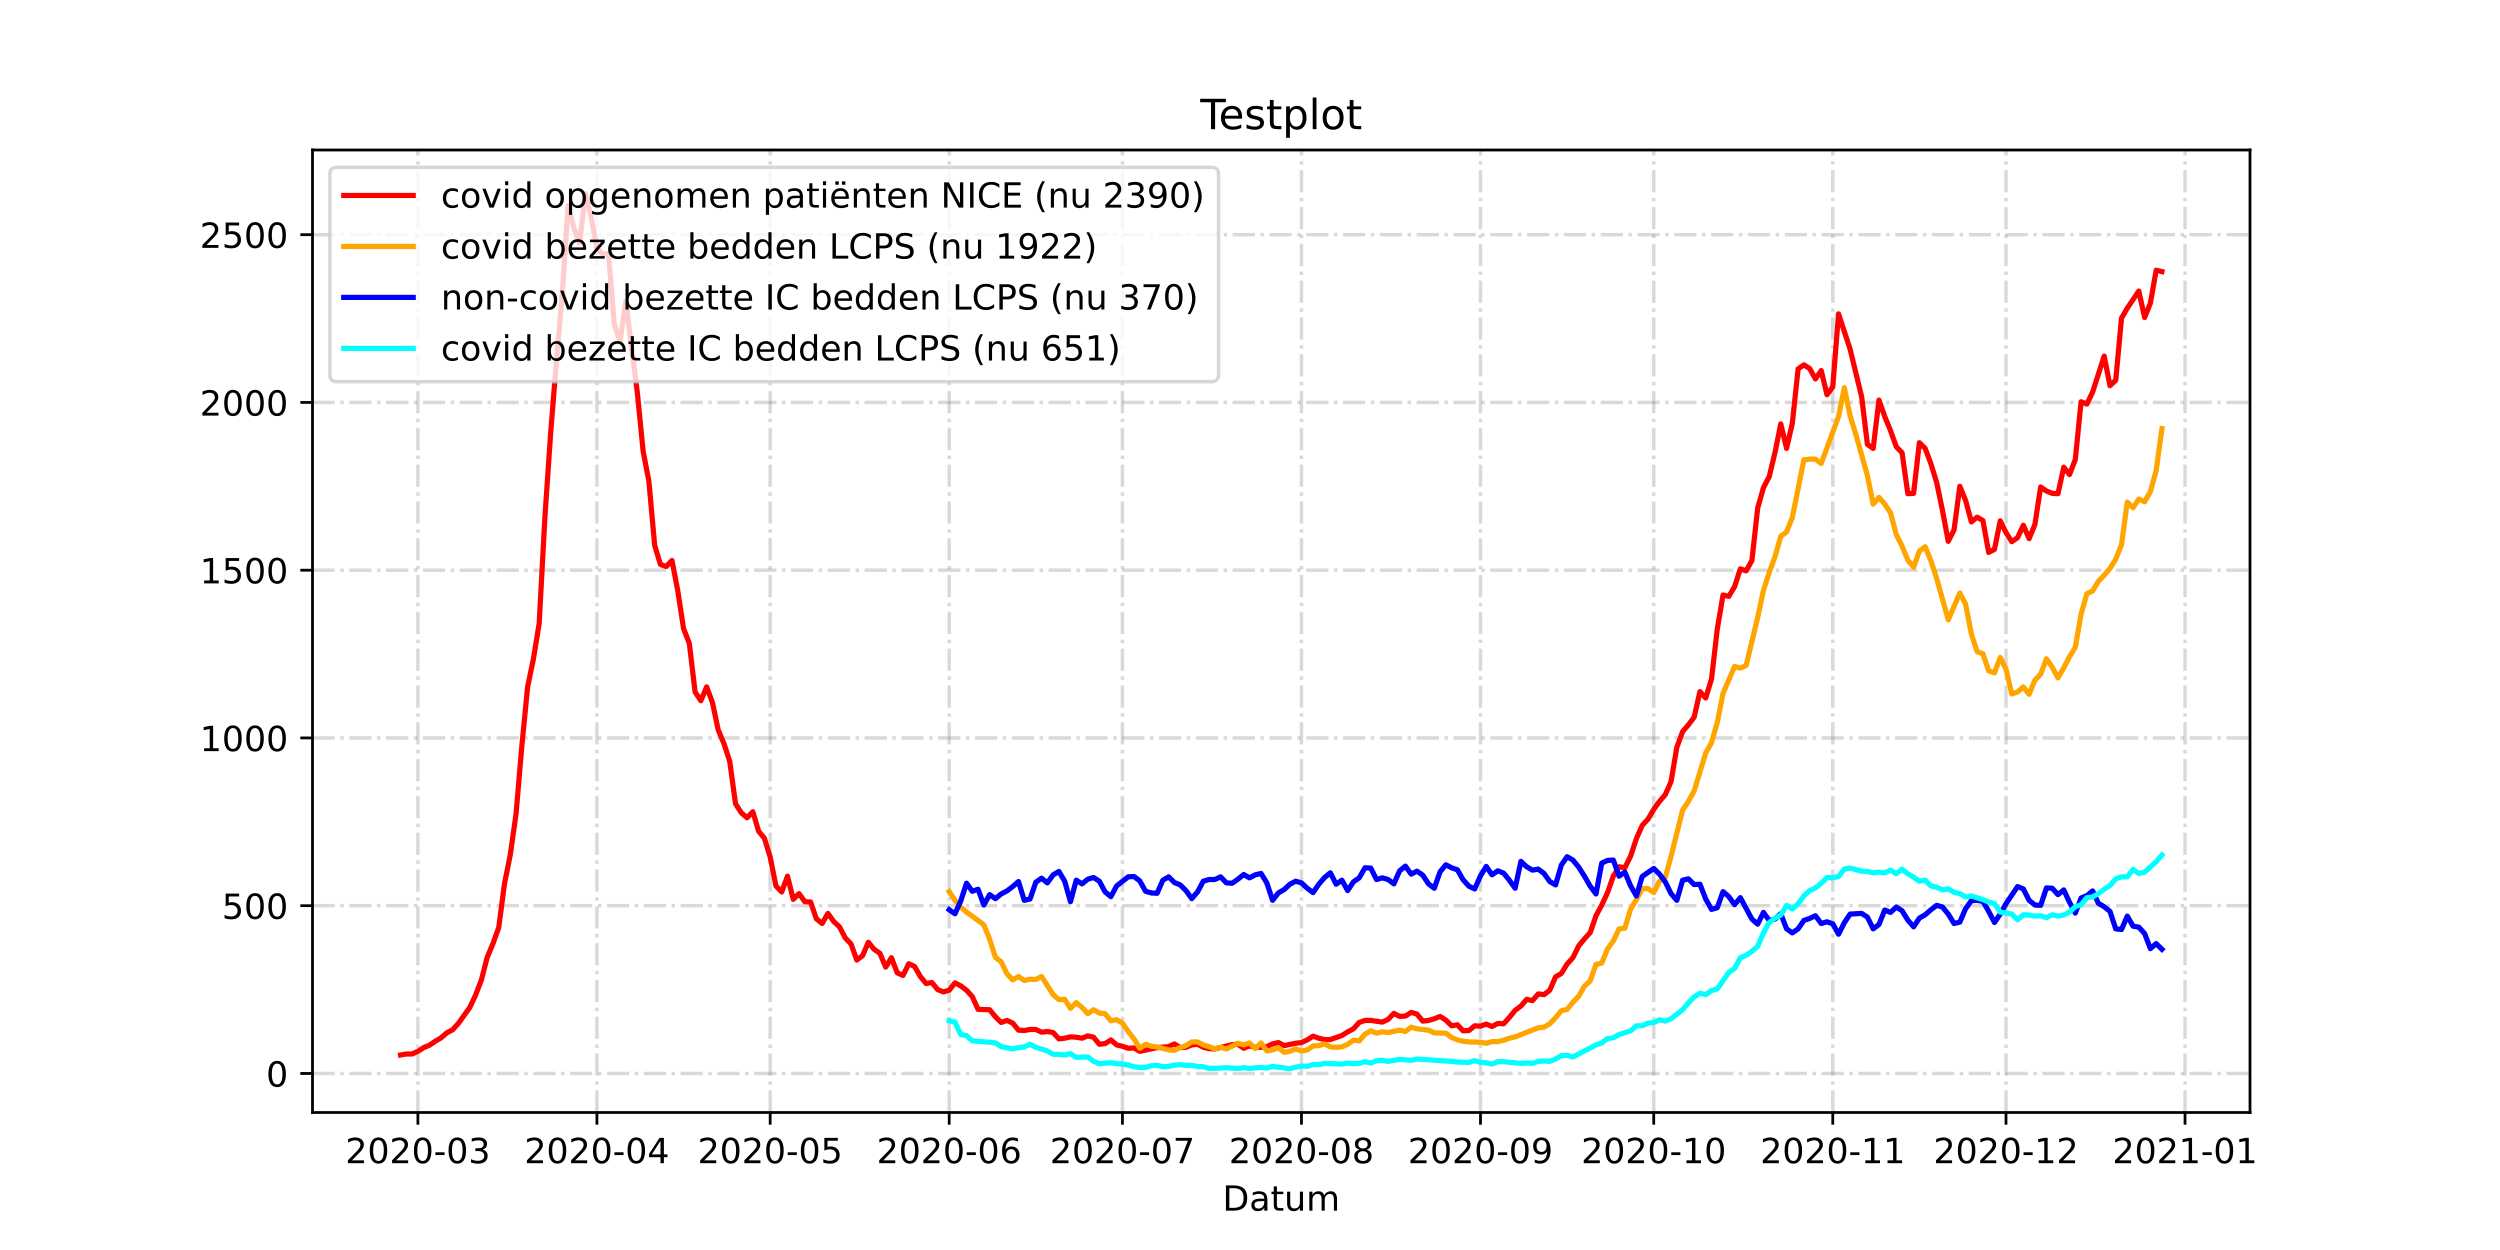 <?xml version="1.0" encoding="utf-8" standalone="no"?>
<!DOCTYPE svg PUBLIC "-//W3C//DTD SVG 1.1//EN"
  "http://www.w3.org/Graphics/SVG/1.1/DTD/svg11.dtd">
<!-- Created with matplotlib (https://matplotlib.org/) -->
<svg height="360pt" version="1.1" viewBox="0 0 720 360" width="720pt" xmlns="http://www.w3.org/2000/svg" xmlns:xlink="http://www.w3.org/1999/xlink">
 <defs>
  <style type="text/css">*{stroke-linecap:butt;stroke-linejoin:round;}</style>
 </defs>
 <g id="figure_1">
  <g id="patch_1">
   <path d="M 0 360 
L 720 360 
L 720 0 
L 0 0 
z
" style="fill:#ffffff;"/>
  </g>
  <g id="axes_1">
   <g id="patch_2">
    <path d="M 90 320.4 
L 648 320.4 
L 648 43.2 
L 90 43.2 
z
" style="fill:#ffffff;"/>
   </g>
   <g id="matplotlib.axis_1">
    <g id="xtick_1">
     <g id="line2d_1">
      <path clip-path="url(#p277411d2e7)" d="M 120.353 320.4 
L 120.353 43.2 
" style="fill:none;stroke:#808080;stroke-dasharray:6.4,1.6,1,1.6;stroke-dashoffset:0;stroke-opacity:0.3;"/>
     </g>
     <g id="line2d_2">
      <defs>
       <path d="M 0 0 
L 0 3.5 
" id="m6b766a8c0c" style="stroke:#000000;stroke-width:0.8;"/>
      </defs>
      <g>
       <use style="stroke:#000000;stroke-width:0.8;" x="120.353" xlink:href="#m6b766a8c0c" y="320.4"/>
      </g>
     </g>
     <g id="text_1">
      <!-- 2020-03 -->
      <g transform="translate(99.462 334.998)scale(0.1 -0.1)">
       <defs>
        <path d="M 19.188 8.297 
L 53.609 8.297 
L 53.609 0 
L 7.328 0 
L 7.328 8.297 
Q 12.938 14.109 22.625 23.891 
Q 32.328 33.688 34.812 36.531 
Q 39.547 41.844 41.422 45.531 
Q 43.312 49.219 43.312 52.781 
Q 43.312 58.594 39.234 62.25 
Q 35.156 65.922 28.609 65.922 
Q 23.969 65.922 18.812 64.312 
Q 13.672 62.703 7.812 59.422 
L 7.812 69.391 
Q 13.766 71.781 18.938 73 
Q 24.125 74.219 28.422 74.219 
Q 39.75 74.219 46.484 68.547 
Q 53.219 62.891 53.219 53.422 
Q 53.219 48.922 51.531 44.891 
Q 49.859 40.875 45.406 35.406 
Q 44.188 33.984 37.641 27.219 
Q 31.109 20.453 19.188 8.297 
z
" id="DejaVuSans-50"/>
        <path d="M 31.781 66.406 
Q 24.172 66.406 20.328 58.906 
Q 16.5 51.422 16.5 36.375 
Q 16.5 21.391 20.328 13.891 
Q 24.172 6.391 31.781 6.391 
Q 39.453 6.391 43.281 13.891 
Q 47.125 21.391 47.125 36.375 
Q 47.125 51.422 43.281 58.906 
Q 39.453 66.406 31.781 66.406 
z
M 31.781 74.219 
Q 44.047 74.219 50.516 64.516 
Q 56.984 54.828 56.984 36.375 
Q 56.984 17.969 50.516 8.266 
Q 44.047 -1.422 31.781 -1.422 
Q 19.531 -1.422 13.062 8.266 
Q 6.594 17.969 6.594 36.375 
Q 6.594 54.828 13.062 64.516 
Q 19.531 74.219 31.781 74.219 
z
" id="DejaVuSans-48"/>
        <path d="M 4.891 31.391 
L 31.203 31.391 
L 31.203 23.391 
L 4.891 23.391 
z
" id="DejaVuSans-45"/>
        <path d="M 40.578 39.312 
Q 47.656 37.797 51.625 33 
Q 55.609 28.219 55.609 21.188 
Q 55.609 10.406 48.188 4.484 
Q 40.766 -1.422 27.094 -1.422 
Q 22.516 -1.422 17.656 -0.516 
Q 12.797 0.391 7.625 2.203 
L 7.625 11.719 
Q 11.719 9.328 16.594 8.109 
Q 21.484 6.891 26.812 6.891 
Q 36.078 6.891 40.938 10.547 
Q 45.797 14.203 45.797 21.188 
Q 45.797 27.641 41.281 31.266 
Q 36.766 34.906 28.719 34.906 
L 20.219 34.906 
L 20.219 43.016 
L 29.109 43.016 
Q 36.375 43.016 40.234 45.922 
Q 44.094 48.828 44.094 54.297 
Q 44.094 59.906 40.109 62.906 
Q 36.141 65.922 28.719 65.922 
Q 24.656 65.922 20.016 65.031 
Q 15.375 64.156 9.812 62.312 
L 9.812 71.094 
Q 15.438 72.656 20.344 73.438 
Q 25.25 74.219 29.594 74.219 
Q 40.828 74.219 47.359 69.109 
Q 53.906 64.016 53.906 55.328 
Q 53.906 49.266 50.438 45.094 
Q 46.969 40.922 40.578 39.312 
z
" id="DejaVuSans-51"/>
       </defs>
       <use xlink:href="#DejaVuSans-50"/>
       <use x="63.623" xlink:href="#DejaVuSans-48"/>
       <use x="127.246" xlink:href="#DejaVuSans-50"/>
       <use x="190.869" xlink:href="#DejaVuSans-48"/>
       <use x="254.492" xlink:href="#DejaVuSans-45"/>
       <use x="290.576" xlink:href="#DejaVuSans-48"/>
       <use x="354.199" xlink:href="#DejaVuSans-51"/>
      </g>
     </g>
    </g>
    <g id="xtick_2">
     <g id="line2d_3">
      <path clip-path="url(#p277411d2e7)" d="M 171.912 320.4 
L 171.912 43.2 
" style="fill:none;stroke:#808080;stroke-dasharray:6.4,1.6,1,1.6;stroke-dashoffset:0;stroke-opacity:0.3;"/>
     </g>
     <g id="line2d_4">
      <g>
       <use style="stroke:#000000;stroke-width:0.8;" x="171.912" xlink:href="#m6b766a8c0c" y="320.4"/>
      </g>
     </g>
     <g id="text_2">
      <!-- 2020-04 -->
      <g transform="translate(151.021 334.998)scale(0.1 -0.1)">
       <defs>
        <path d="M 37.797 64.312 
L 12.891 25.391 
L 37.797 25.391 
z
M 35.203 72.906 
L 47.609 72.906 
L 47.609 25.391 
L 58.016 25.391 
L 58.016 17.188 
L 47.609 17.188 
L 47.609 0 
L 37.797 0 
L 37.797 17.188 
L 4.891 17.188 
L 4.891 26.703 
z
" id="DejaVuSans-52"/>
       </defs>
       <use xlink:href="#DejaVuSans-50"/>
       <use x="63.623" xlink:href="#DejaVuSans-48"/>
       <use x="127.246" xlink:href="#DejaVuSans-50"/>
       <use x="190.869" xlink:href="#DejaVuSans-48"/>
       <use x="254.492" xlink:href="#DejaVuSans-45"/>
       <use x="290.576" xlink:href="#DejaVuSans-48"/>
       <use x="354.199" xlink:href="#DejaVuSans-52"/>
      </g>
     </g>
    </g>
    <g id="xtick_3">
     <g id="line2d_5">
      <path clip-path="url(#p277411d2e7)" d="M 221.808 320.4 
L 221.808 43.2 
" style="fill:none;stroke:#808080;stroke-dasharray:6.4,1.6,1,1.6;stroke-dashoffset:0;stroke-opacity:0.3;"/>
     </g>
     <g id="line2d_6">
      <g>
       <use style="stroke:#000000;stroke-width:0.8;" x="221.808" xlink:href="#m6b766a8c0c" y="320.4"/>
      </g>
     </g>
     <g id="text_3">
      <!-- 2020-05 -->
      <g transform="translate(200.916 334.998)scale(0.1 -0.1)">
       <defs>
        <path d="M 10.797 72.906 
L 49.516 72.906 
L 49.516 64.594 
L 19.828 64.594 
L 19.828 46.734 
Q 21.969 47.469 24.109 47.828 
Q 26.266 48.188 28.422 48.188 
Q 40.625 48.188 47.75 41.5 
Q 54.891 34.812 54.891 23.391 
Q 54.891 11.625 47.562 5.094 
Q 40.234 -1.422 26.906 -1.422 
Q 22.312 -1.422 17.547 -0.641 
Q 12.797 0.141 7.719 1.703 
L 7.719 11.625 
Q 12.109 9.234 16.797 8.062 
Q 21.484 6.891 26.703 6.891 
Q 35.156 6.891 40.078 11.328 
Q 45.016 15.766 45.016 23.391 
Q 45.016 31 40.078 35.438 
Q 35.156 39.891 26.703 39.891 
Q 22.75 39.891 18.812 39.016 
Q 14.891 38.141 10.797 36.281 
z
" id="DejaVuSans-53"/>
       </defs>
       <use xlink:href="#DejaVuSans-50"/>
       <use x="63.623" xlink:href="#DejaVuSans-48"/>
       <use x="127.246" xlink:href="#DejaVuSans-50"/>
       <use x="190.869" xlink:href="#DejaVuSans-48"/>
       <use x="254.492" xlink:href="#DejaVuSans-45"/>
       <use x="290.576" xlink:href="#DejaVuSans-48"/>
       <use x="354.199" xlink:href="#DejaVuSans-53"/>
      </g>
     </g>
    </g>
    <g id="xtick_4">
     <g id="line2d_7">
      <path clip-path="url(#p277411d2e7)" d="M 273.367 320.4 
L 273.367 43.2 
" style="fill:none;stroke:#808080;stroke-dasharray:6.4,1.6,1,1.6;stroke-dashoffset:0;stroke-opacity:0.3;"/>
     </g>
     <g id="line2d_8">
      <g>
       <use style="stroke:#000000;stroke-width:0.8;" x="273.367" xlink:href="#m6b766a8c0c" y="320.4"/>
      </g>
     </g>
     <g id="text_4">
      <!-- 2020-06 -->
      <g transform="translate(252.475 334.998)scale(0.1 -0.1)">
       <defs>
        <path d="M 33.016 40.375 
Q 26.375 40.375 22.484 35.828 
Q 18.609 31.297 18.609 23.391 
Q 18.609 15.531 22.484 10.953 
Q 26.375 6.391 33.016 6.391 
Q 39.656 6.391 43.531 10.953 
Q 47.406 15.531 47.406 23.391 
Q 47.406 31.297 43.531 35.828 
Q 39.656 40.375 33.016 40.375 
z
M 52.594 71.297 
L 52.594 62.312 
Q 48.875 64.062 45.094 64.984 
Q 41.312 65.922 37.594 65.922 
Q 27.828 65.922 22.672 59.328 
Q 17.531 52.734 16.797 39.406 
Q 19.672 43.656 24.016 45.922 
Q 28.375 48.188 33.594 48.188 
Q 44.578 48.188 50.953 41.516 
Q 57.328 34.859 57.328 23.391 
Q 57.328 12.156 50.688 5.359 
Q 44.047 -1.422 33.016 -1.422 
Q 20.359 -1.422 13.672 8.266 
Q 6.984 17.969 6.984 36.375 
Q 6.984 53.656 15.188 63.938 
Q 23.391 74.219 37.203 74.219 
Q 40.922 74.219 44.703 73.484 
Q 48.484 72.75 52.594 71.297 
z
" id="DejaVuSans-54"/>
       </defs>
       <use xlink:href="#DejaVuSans-50"/>
       <use x="63.623" xlink:href="#DejaVuSans-48"/>
       <use x="127.246" xlink:href="#DejaVuSans-50"/>
       <use x="190.869" xlink:href="#DejaVuSans-48"/>
       <use x="254.492" xlink:href="#DejaVuSans-45"/>
       <use x="290.576" xlink:href="#DejaVuSans-48"/>
       <use x="354.199" xlink:href="#DejaVuSans-54"/>
      </g>
     </g>
    </g>
    <g id="xtick_5">
     <g id="line2d_9">
      <path clip-path="url(#p277411d2e7)" d="M 323.262 320.4 
L 323.262 43.2 
" style="fill:none;stroke:#808080;stroke-dasharray:6.4,1.6,1,1.6;stroke-dashoffset:0;stroke-opacity:0.3;"/>
     </g>
     <g id="line2d_10">
      <g>
       <use style="stroke:#000000;stroke-width:0.8;" x="323.262" xlink:href="#m6b766a8c0c" y="320.4"/>
      </g>
     </g>
     <g id="text_5">
      <!-- 2020-07 -->
      <g transform="translate(302.371 334.998)scale(0.1 -0.1)">
       <defs>
        <path d="M 8.203 72.906 
L 55.078 72.906 
L 55.078 68.703 
L 28.609 0 
L 18.312 0 
L 43.219 64.594 
L 8.203 64.594 
z
" id="DejaVuSans-55"/>
       </defs>
       <use xlink:href="#DejaVuSans-50"/>
       <use x="63.623" xlink:href="#DejaVuSans-48"/>
       <use x="127.246" xlink:href="#DejaVuSans-50"/>
       <use x="190.869" xlink:href="#DejaVuSans-48"/>
       <use x="254.492" xlink:href="#DejaVuSans-45"/>
       <use x="290.576" xlink:href="#DejaVuSans-48"/>
       <use x="354.199" xlink:href="#DejaVuSans-55"/>
      </g>
     </g>
    </g>
    <g id="xtick_6">
     <g id="line2d_11">
      <path clip-path="url(#p277411d2e7)" d="M 374.821 320.4 
L 374.821 43.2 
" style="fill:none;stroke:#808080;stroke-dasharray:6.4,1.6,1,1.6;stroke-dashoffset:0;stroke-opacity:0.3;"/>
     </g>
     <g id="line2d_12">
      <g>
       <use style="stroke:#000000;stroke-width:0.8;" x="374.821" xlink:href="#m6b766a8c0c" y="320.4"/>
      </g>
     </g>
     <g id="text_6">
      <!-- 2020-08 -->
      <g transform="translate(353.93 334.998)scale(0.1 -0.1)">
       <defs>
        <path d="M 31.781 34.625 
Q 24.75 34.625 20.719 30.859 
Q 16.703 27.094 16.703 20.516 
Q 16.703 13.922 20.719 10.156 
Q 24.75 6.391 31.781 6.391 
Q 38.812 6.391 42.859 10.172 
Q 46.922 13.969 46.922 20.516 
Q 46.922 27.094 42.891 30.859 
Q 38.875 34.625 31.781 34.625 
z
M 21.922 38.812 
Q 15.578 40.375 12.031 44.719 
Q 8.5 49.078 8.5 55.328 
Q 8.5 64.062 14.719 69.141 
Q 20.953 74.219 31.781 74.219 
Q 42.672 74.219 48.875 69.141 
Q 55.078 64.062 55.078 55.328 
Q 55.078 49.078 51.531 44.719 
Q 48 40.375 41.703 38.812 
Q 48.828 37.156 52.797 32.312 
Q 56.781 27.484 56.781 20.516 
Q 56.781 9.906 50.312 4.234 
Q 43.844 -1.422 31.781 -1.422 
Q 19.734 -1.422 13.25 4.234 
Q 6.781 9.906 6.781 20.516 
Q 6.781 27.484 10.781 32.312 
Q 14.797 37.156 21.922 38.812 
z
M 18.312 54.391 
Q 18.312 48.734 21.844 45.562 
Q 25.391 42.391 31.781 42.391 
Q 38.141 42.391 41.719 45.562 
Q 45.312 48.734 45.312 54.391 
Q 45.312 60.062 41.719 63.234 
Q 38.141 66.406 31.781 66.406 
Q 25.391 66.406 21.844 63.234 
Q 18.312 60.062 18.312 54.391 
z
" id="DejaVuSans-56"/>
       </defs>
       <use xlink:href="#DejaVuSans-50"/>
       <use x="63.623" xlink:href="#DejaVuSans-48"/>
       <use x="127.246" xlink:href="#DejaVuSans-50"/>
       <use x="190.869" xlink:href="#DejaVuSans-48"/>
       <use x="254.492" xlink:href="#DejaVuSans-45"/>
       <use x="290.576" xlink:href="#DejaVuSans-48"/>
       <use x="354.199" xlink:href="#DejaVuSans-56"/>
      </g>
     </g>
    </g>
    <g id="xtick_7">
     <g id="line2d_13">
      <path clip-path="url(#p277411d2e7)" d="M 426.38 320.4 
L 426.38 43.2 
" style="fill:none;stroke:#808080;stroke-dasharray:6.4,1.6,1,1.6;stroke-dashoffset:0;stroke-opacity:0.3;"/>
     </g>
     <g id="line2d_14">
      <g>
       <use style="stroke:#000000;stroke-width:0.8;" x="426.38" xlink:href="#m6b766a8c0c" y="320.4"/>
      </g>
     </g>
     <g id="text_7">
      <!-- 2020-09 -->
      <g transform="translate(405.489 334.998)scale(0.1 -0.1)">
       <defs>
        <path d="M 10.984 1.516 
L 10.984 10.5 
Q 14.703 8.734 18.5 7.812 
Q 22.312 6.891 25.984 6.891 
Q 35.75 6.891 40.891 13.453 
Q 46.047 20.016 46.781 33.406 
Q 43.953 29.203 39.594 26.953 
Q 35.25 24.703 29.984 24.703 
Q 19.047 24.703 12.672 31.312 
Q 6.297 37.938 6.297 49.422 
Q 6.297 60.641 12.938 67.422 
Q 19.578 74.219 30.609 74.219 
Q 43.266 74.219 49.922 64.516 
Q 56.594 54.828 56.594 36.375 
Q 56.594 19.141 48.406 8.859 
Q 40.234 -1.422 26.422 -1.422 
Q 22.703 -1.422 18.891 -0.688 
Q 15.094 0.047 10.984 1.516 
z
M 30.609 32.422 
Q 37.25 32.422 41.125 36.953 
Q 45.016 41.5 45.016 49.422 
Q 45.016 57.281 41.125 61.844 
Q 37.25 66.406 30.609 66.406 
Q 23.969 66.406 20.094 61.844 
Q 16.219 57.281 16.219 49.422 
Q 16.219 41.5 20.094 36.953 
Q 23.969 32.422 30.609 32.422 
z
" id="DejaVuSans-57"/>
       </defs>
       <use xlink:href="#DejaVuSans-50"/>
       <use x="63.623" xlink:href="#DejaVuSans-48"/>
       <use x="127.246" xlink:href="#DejaVuSans-50"/>
       <use x="190.869" xlink:href="#DejaVuSans-48"/>
       <use x="254.492" xlink:href="#DejaVuSans-45"/>
       <use x="290.576" xlink:href="#DejaVuSans-48"/>
       <use x="354.199" xlink:href="#DejaVuSans-57"/>
      </g>
     </g>
    </g>
    <g id="xtick_8">
     <g id="line2d_15">
      <path clip-path="url(#p277411d2e7)" d="M 476.276 320.4 
L 476.276 43.2 
" style="fill:none;stroke:#808080;stroke-dasharray:6.4,1.6,1,1.6;stroke-dashoffset:0;stroke-opacity:0.3;"/>
     </g>
     <g id="line2d_16">
      <g>
       <use style="stroke:#000000;stroke-width:0.8;" x="476.276" xlink:href="#m6b766a8c0c" y="320.4"/>
      </g>
     </g>
     <g id="text_8">
      <!-- 2020-10 -->
      <g transform="translate(455.384 334.998)scale(0.1 -0.1)">
       <defs>
        <path d="M 12.406 8.297 
L 28.516 8.297 
L 28.516 63.922 
L 10.984 60.406 
L 10.984 69.391 
L 28.422 72.906 
L 38.281 72.906 
L 38.281 8.297 
L 54.391 8.297 
L 54.391 0 
L 12.406 0 
z
" id="DejaVuSans-49"/>
       </defs>
       <use xlink:href="#DejaVuSans-50"/>
       <use x="63.623" xlink:href="#DejaVuSans-48"/>
       <use x="127.246" xlink:href="#DejaVuSans-50"/>
       <use x="190.869" xlink:href="#DejaVuSans-48"/>
       <use x="254.492" xlink:href="#DejaVuSans-45"/>
       <use x="290.576" xlink:href="#DejaVuSans-49"/>
       <use x="354.199" xlink:href="#DejaVuSans-48"/>
      </g>
     </g>
    </g>
    <g id="xtick_9">
     <g id="line2d_17">
      <path clip-path="url(#p277411d2e7)" d="M 527.835 320.4 
L 527.835 43.2 
" style="fill:none;stroke:#808080;stroke-dasharray:6.4,1.6,1,1.6;stroke-dashoffset:0;stroke-opacity:0.3;"/>
     </g>
     <g id="line2d_18">
      <g>
       <use style="stroke:#000000;stroke-width:0.8;" x="527.835" xlink:href="#m6b766a8c0c" y="320.4"/>
      </g>
     </g>
     <g id="text_9">
      <!-- 2020-11 -->
      <g transform="translate(506.943 334.998)scale(0.1 -0.1)">
       <use xlink:href="#DejaVuSans-50"/>
       <use x="63.623" xlink:href="#DejaVuSans-48"/>
       <use x="127.246" xlink:href="#DejaVuSans-50"/>
       <use x="190.869" xlink:href="#DejaVuSans-48"/>
       <use x="254.492" xlink:href="#DejaVuSans-45"/>
       <use x="290.576" xlink:href="#DejaVuSans-49"/>
       <use x="354.199" xlink:href="#DejaVuSans-49"/>
      </g>
     </g>
    </g>
    <g id="xtick_10">
     <g id="line2d_19">
      <path clip-path="url(#p277411d2e7)" d="M 577.73 320.4 
L 577.73 43.2 
" style="fill:none;stroke:#808080;stroke-dasharray:6.4,1.6,1,1.6;stroke-dashoffset:0;stroke-opacity:0.3;"/>
     </g>
     <g id="line2d_20">
      <g>
       <use style="stroke:#000000;stroke-width:0.8;" x="577.73" xlink:href="#m6b766a8c0c" y="320.4"/>
      </g>
     </g>
     <g id="text_10">
      <!-- 2020-12 -->
      <g transform="translate(556.839 334.998)scale(0.1 -0.1)">
       <use xlink:href="#DejaVuSans-50"/>
       <use x="63.623" xlink:href="#DejaVuSans-48"/>
       <use x="127.246" xlink:href="#DejaVuSans-50"/>
       <use x="190.869" xlink:href="#DejaVuSans-48"/>
       <use x="254.492" xlink:href="#DejaVuSans-45"/>
       <use x="290.576" xlink:href="#DejaVuSans-49"/>
       <use x="354.199" xlink:href="#DejaVuSans-50"/>
      </g>
     </g>
    </g>
    <g id="xtick_11">
     <g id="line2d_21">
      <path clip-path="url(#p277411d2e7)" d="M 629.289 320.4 
L 629.289 43.2 
" style="fill:none;stroke:#808080;stroke-dasharray:6.4,1.6,1,1.6;stroke-dashoffset:0;stroke-opacity:0.3;"/>
     </g>
     <g id="line2d_22">
      <g>
       <use style="stroke:#000000;stroke-width:0.8;" x="629.289" xlink:href="#m6b766a8c0c" y="320.4"/>
      </g>
     </g>
     <g id="text_11">
      <!-- 2021-01 -->
      <g transform="translate(608.398 334.998)scale(0.1 -0.1)">
       <use xlink:href="#DejaVuSans-50"/>
       <use x="63.623" xlink:href="#DejaVuSans-48"/>
       <use x="127.246" xlink:href="#DejaVuSans-50"/>
       <use x="190.869" xlink:href="#DejaVuSans-49"/>
       <use x="254.492" xlink:href="#DejaVuSans-45"/>
       <use x="290.576" xlink:href="#DejaVuSans-48"/>
       <use x="354.199" xlink:href="#DejaVuSans-49"/>
      </g>
     </g>
    </g>
    <g id="text_12">
     <!-- Datum -->
     <g transform="translate(352.087 348.677)scale(0.1 -0.1)">
      <defs>
       <path d="M 19.672 64.797 
L 19.672 8.109 
L 31.594 8.109 
Q 46.688 8.109 53.688 14.938 
Q 60.688 21.781 60.688 36.531 
Q 60.688 51.172 53.688 57.984 
Q 46.688 64.797 31.594 64.797 
z
M 9.812 72.906 
L 30.078 72.906 
Q 51.266 72.906 61.172 64.094 
Q 71.094 55.281 71.094 36.531 
Q 71.094 17.672 61.125 8.828 
Q 51.172 0 30.078 0 
L 9.812 0 
z
" id="DejaVuSans-68"/>
       <path d="M 34.281 27.484 
Q 23.391 27.484 19.188 25 
Q 14.984 22.516 14.984 16.5 
Q 14.984 11.719 18.141 8.906 
Q 21.297 6.109 26.703 6.109 
Q 34.188 6.109 38.703 11.406 
Q 43.219 16.703 43.219 25.484 
L 43.219 27.484 
z
M 52.203 31.203 
L 52.203 0 
L 43.219 0 
L 43.219 8.297 
Q 40.141 3.328 35.547 0.953 
Q 30.953 -1.422 24.312 -1.422 
Q 15.922 -1.422 10.953 3.297 
Q 6 8.016 6 15.922 
Q 6 25.141 12.172 29.828 
Q 18.359 34.516 30.609 34.516 
L 43.219 34.516 
L 43.219 35.406 
Q 43.219 41.609 39.141 45 
Q 35.062 48.391 27.688 48.391 
Q 23 48.391 18.547 47.266 
Q 14.109 46.141 10.016 43.891 
L 10.016 52.203 
Q 14.938 54.109 19.578 55.047 
Q 24.219 56 28.609 56 
Q 40.484 56 46.344 49.844 
Q 52.203 43.703 52.203 31.203 
z
" id="DejaVuSans-97"/>
       <path d="M 18.312 70.219 
L 18.312 54.688 
L 36.812 54.688 
L 36.812 47.703 
L 18.312 47.703 
L 18.312 18.016 
Q 18.312 11.328 20.141 9.422 
Q 21.969 7.516 27.594 7.516 
L 36.812 7.516 
L 36.812 0 
L 27.594 0 
Q 17.188 0 13.234 3.875 
Q 9.281 7.766 9.281 18.016 
L 9.281 47.703 
L 2.688 47.703 
L 2.688 54.688 
L 9.281 54.688 
L 9.281 70.219 
z
" id="DejaVuSans-116"/>
       <path d="M 8.5 21.578 
L 8.5 54.688 
L 17.484 54.688 
L 17.484 21.922 
Q 17.484 14.156 20.5 10.266 
Q 23.531 6.391 29.594 6.391 
Q 36.859 6.391 41.078 11.031 
Q 45.312 15.672 45.312 23.688 
L 45.312 54.688 
L 54.297 54.688 
L 54.297 0 
L 45.312 0 
L 45.312 8.406 
Q 42.047 3.422 37.719 1 
Q 33.406 -1.422 27.688 -1.422 
Q 18.266 -1.422 13.375 4.438 
Q 8.5 10.297 8.5 21.578 
z
M 31.109 56 
z
" id="DejaVuSans-117"/>
       <path d="M 52 44.188 
Q 55.375 50.25 60.062 53.125 
Q 64.75 56 71.094 56 
Q 79.641 56 84.281 50.016 
Q 88.922 44.047 88.922 33.016 
L 88.922 0 
L 79.891 0 
L 79.891 32.719 
Q 79.891 40.578 77.094 44.375 
Q 74.312 48.188 68.609 48.188 
Q 61.625 48.188 57.562 43.547 
Q 53.516 38.922 53.516 30.906 
L 53.516 0 
L 44.484 0 
L 44.484 32.719 
Q 44.484 40.625 41.703 44.406 
Q 38.922 48.188 33.109 48.188 
Q 26.219 48.188 22.156 43.531 
Q 18.109 38.875 18.109 30.906 
L 18.109 0 
L 9.078 0 
L 9.078 54.688 
L 18.109 54.688 
L 18.109 46.188 
Q 21.188 51.219 25.484 53.609 
Q 29.781 56 35.688 56 
Q 41.656 56 45.828 52.969 
Q 50 49.953 52 44.188 
z
" id="DejaVuSans-109"/>
      </defs>
      <use xlink:href="#DejaVuSans-68"/>
      <use x="77.002" xlink:href="#DejaVuSans-97"/>
      <use x="138.281" xlink:href="#DejaVuSans-116"/>
      <use x="177.49" xlink:href="#DejaVuSans-117"/>
      <use x="240.869" xlink:href="#DejaVuSans-109"/>
     </g>
    </g>
   </g>
   <g id="matplotlib.axis_2">
    <g id="ytick_1">
     <g id="line2d_23">
      <path clip-path="url(#p277411d2e7)" d="M 90 309.153 
L 648 309.153 
" style="fill:none;stroke:#808080;stroke-dasharray:6.4,1.6,1,1.6;stroke-dashoffset:0;stroke-opacity:0.3;"/>
     </g>
     <g id="line2d_24">
      <defs>
       <path d="M 0 0 
L -3.5 0 
" id="m574fbfe5fb" style="stroke:#000000;stroke-width:0.8;"/>
      </defs>
      <g>
       <use style="stroke:#000000;stroke-width:0.8;" x="90" xlink:href="#m574fbfe5fb" y="309.153"/>
      </g>
     </g>
     <g id="text_13">
      <!-- 0 -->
      <g transform="translate(76.638 312.952)scale(0.1 -0.1)">
       <use xlink:href="#DejaVuSans-48"/>
      </g>
     </g>
    </g>
    <g id="ytick_2">
     <g id="line2d_25">
      <path clip-path="url(#p277411d2e7)" d="M 90 260.84 
L 648 260.84 
" style="fill:none;stroke:#808080;stroke-dasharray:6.4,1.6,1,1.6;stroke-dashoffset:0;stroke-opacity:0.3;"/>
     </g>
     <g id="line2d_26">
      <g>
       <use style="stroke:#000000;stroke-width:0.8;" x="90" xlink:href="#m574fbfe5fb" y="260.84"/>
      </g>
     </g>
     <g id="text_14">
      <!-- 500 -->
      <g transform="translate(63.913 264.639)scale(0.1 -0.1)">
       <use xlink:href="#DejaVuSans-53"/>
       <use x="63.623" xlink:href="#DejaVuSans-48"/>
       <use x="127.246" xlink:href="#DejaVuSans-48"/>
      </g>
     </g>
    </g>
    <g id="ytick_3">
     <g id="line2d_27">
      <path clip-path="url(#p277411d2e7)" d="M 90 212.527 
L 648 212.527 
" style="fill:none;stroke:#808080;stroke-dasharray:6.4,1.6,1,1.6;stroke-dashoffset:0;stroke-opacity:0.3;"/>
     </g>
     <g id="line2d_28">
      <g>
       <use style="stroke:#000000;stroke-width:0.8;" x="90" xlink:href="#m574fbfe5fb" y="212.527"/>
      </g>
     </g>
     <g id="text_15">
      <!-- 1000 -->
      <g transform="translate(57.55 216.326)scale(0.1 -0.1)">
       <use xlink:href="#DejaVuSans-49"/>
       <use x="63.623" xlink:href="#DejaVuSans-48"/>
       <use x="127.246" xlink:href="#DejaVuSans-48"/>
       <use x="190.869" xlink:href="#DejaVuSans-48"/>
      </g>
     </g>
    </g>
    <g id="ytick_4">
     <g id="line2d_29">
      <path clip-path="url(#p277411d2e7)" d="M 90 164.214 
L 648 164.214 
" style="fill:none;stroke:#808080;stroke-dasharray:6.4,1.6,1,1.6;stroke-dashoffset:0;stroke-opacity:0.3;"/>
     </g>
     <g id="line2d_30">
      <g>
       <use style="stroke:#000000;stroke-width:0.8;" x="90" xlink:href="#m574fbfe5fb" y="164.214"/>
      </g>
     </g>
     <g id="text_16">
      <!-- 1500 -->
      <g transform="translate(57.55 168.013)scale(0.1 -0.1)">
       <use xlink:href="#DejaVuSans-49"/>
       <use x="63.623" xlink:href="#DejaVuSans-53"/>
       <use x="127.246" xlink:href="#DejaVuSans-48"/>
       <use x="190.869" xlink:href="#DejaVuSans-48"/>
      </g>
     </g>
    </g>
    <g id="ytick_5">
     <g id="line2d_31">
      <path clip-path="url(#p277411d2e7)" d="M 90 115.901 
L 648 115.901 
" style="fill:none;stroke:#808080;stroke-dasharray:6.4,1.6,1,1.6;stroke-dashoffset:0;stroke-opacity:0.3;"/>
     </g>
     <g id="line2d_32">
      <g>
       <use style="stroke:#000000;stroke-width:0.8;" x="90" xlink:href="#m574fbfe5fb" y="115.901"/>
      </g>
     </g>
     <g id="text_17">
      <!-- 2000 -->
      <g transform="translate(57.55 119.7)scale(0.1 -0.1)">
       <use xlink:href="#DejaVuSans-50"/>
       <use x="63.623" xlink:href="#DejaVuSans-48"/>
       <use x="127.246" xlink:href="#DejaVuSans-48"/>
       <use x="190.869" xlink:href="#DejaVuSans-48"/>
      </g>
     </g>
    </g>
    <g id="ytick_6">
     <g id="line2d_33">
      <path clip-path="url(#p277411d2e7)" d="M 90 67.588 
L 648 67.588 
" style="fill:none;stroke:#808080;stroke-dasharray:6.4,1.6,1,1.6;stroke-dashoffset:0;stroke-opacity:0.3;"/>
     </g>
     <g id="line2d_34">
      <g>
       <use style="stroke:#000000;stroke-width:0.8;" x="90" xlink:href="#m574fbfe5fb" y="67.588"/>
      </g>
     </g>
     <g id="text_18">
      <!-- 2500 -->
      <g transform="translate(57.55 71.388)scale(0.1 -0.1)">
       <use xlink:href="#DejaVuSans-50"/>
       <use x="63.623" xlink:href="#DejaVuSans-53"/>
       <use x="127.246" xlink:href="#DejaVuSans-48"/>
       <use x="190.869" xlink:href="#DejaVuSans-48"/>
      </g>
     </g>
    </g>
   </g>
   <g id="line2d_35">
    <path clip-path="url(#p277411d2e7)" d="M 115.364 303.838 
L 117.027 303.548 
L 118.69 303.548 
L 120.353 302.775 
L 122.016 301.713 
L 123.68 301.036 
L 125.343 299.877 
L 127.006 298.91 
L 128.669 297.461 
L 130.332 296.591 
L 131.996 294.756 
L 135.322 290.117 
L 136.985 286.542 
L 138.648 282.194 
L 140.311 275.72 
L 141.975 271.759 
L 143.638 267.121 
L 145.301 254.463 
L 146.964 246.153 
L 148.627 234.364 
L 150.291 214.846 
L 151.954 197.84 
L 153.617 189.82 
L 155.28 179.578 
L 156.943 148.754 
L 158.607 124.501 
L 160.27 103.726 
L 161.933 84.788 
L 163.596 59.279 
L 165.259 65.559 
L 166.923 70.004 
L 168.586 55.8 
L 170.249 62.467 
L 171.912 71.453 
L 173.575 73.289 
L 175.238 72.999 
L 176.902 93.291 
L 178.565 98.315 
L 180.228 86.817 
L 183.554 113.099 
L 185.218 129.912 
L 186.881 138.608 
L 188.544 157.064 
L 190.207 162.571 
L 191.87 163.151 
L 193.534 161.412 
L 195.197 170.108 
L 196.86 181.027 
L 198.523 185.279 
L 200.186 199.289 
L 201.849 201.802 
L 203.513 197.84 
L 205.176 202.285 
L 206.839 210.208 
L 208.502 214.17 
L 210.165 219.291 
L 211.829 231.466 
L 213.492 234.075 
L 215.155 235.524 
L 216.818 233.785 
L 218.481 239.389 
L 220.145 241.418 
L 221.808 246.829 
L 223.471 255.139 
L 225.134 256.878 
L 226.797 252.337 
L 228.461 259.004 
L 230.124 257.361 
L 231.787 259.68 
L 233.45 259.777 
L 235.113 264.608 
L 236.776 265.961 
L 238.44 263.062 
L 240.103 265.381 
L 241.766 266.927 
L 243.429 270.116 
L 245.092 271.855 
L 246.756 276.493 
L 248.419 275.237 
L 250.082 271.372 
L 251.745 273.401 
L 253.408 274.561 
L 255.072 278.522 
L 256.735 275.817 
L 258.398 280.165 
L 260.061 280.938 
L 261.724 277.556 
L 263.387 278.329 
L 265.051 281.228 
L 266.714 283.257 
L 268.377 282.967 
L 270.04 284.996 
L 271.703 285.673 
L 273.367 285.19 
L 275.03 283.064 
L 276.693 283.933 
L 278.356 285.19 
L 280.019 287.025 
L 281.683 290.697 
L 285.009 290.794 
L 286.672 292.823 
L 288.335 294.466 
L 289.999 293.886 
L 291.662 294.659 
L 293.325 296.688 
L 294.988 296.785 
L 296.651 296.495 
L 298.314 296.495 
L 299.978 297.268 
L 301.641 297.075 
L 303.304 297.364 
L 304.967 299.2 
L 306.63 299.007 
L 308.294 298.621 
L 309.957 298.717 
L 311.62 299.007 
L 313.283 298.331 
L 314.946 298.717 
L 316.61 300.746 
L 318.273 300.553 
L 319.936 299.49 
L 321.599 300.94 
L 323.262 301.326 
L 324.925 301.906 
L 326.589 301.809 
L 328.252 302.775 
L 333.241 301.713 
L 336.568 301.423 
L 338.231 300.65 
L 339.894 301.713 
L 341.557 301.616 
L 343.221 300.94 
L 344.884 300.746 
L 346.547 301.616 
L 348.21 302.002 
L 349.873 302.099 
L 354.863 300.843 
L 356.526 300.746 
L 358.189 301.906 
L 359.852 301.229 
L 361.516 301.616 
L 363.179 301.616 
L 364.842 301.423 
L 366.505 300.65 
L 368.168 300.263 
L 369.832 301.133 
L 373.158 300.456 
L 374.821 300.263 
L 376.484 299.49 
L 378.148 298.427 
L 379.811 299.007 
L 381.474 299.394 
L 383.137 299.394 
L 386.463 298.234 
L 388.127 297.171 
L 389.79 296.302 
L 391.453 294.466 
L 393.116 293.886 
L 394.779 293.886 
L 398.106 294.369 
L 399.769 293.596 
L 401.432 291.857 
L 403.095 292.726 
L 404.759 292.63 
L 406.422 291.567 
L 408.085 292.05 
L 409.748 294.079 
L 411.411 293.886 
L 413.075 293.403 
L 414.738 292.726 
L 416.401 293.789 
L 418.064 295.432 
L 419.727 295.142 
L 421.39 296.881 
L 423.054 296.785 
L 424.717 295.432 
L 426.38 295.529 
L 428.043 294.949 
L 429.706 295.625 
L 431.37 294.756 
L 433.033 294.852 
L 434.696 293.016 
L 436.359 290.987 
L 438.022 289.731 
L 439.686 287.798 
L 441.349 288.185 
L 443.012 286.252 
L 444.675 286.446 
L 446.338 285.19 
L 448.001 281.325 
L 449.665 280.358 
L 451.328 277.653 
L 452.991 275.817 
L 454.654 272.435 
L 456.317 270.406 
L 457.981 268.57 
L 459.644 263.739 
L 461.307 260.647 
L 462.97 257.071 
L 464.633 252.337 
L 466.297 249.631 
L 467.96 249.921 
L 469.623 246.539 
L 471.286 241.515 
L 472.949 237.746 
L 474.613 235.91 
L 476.276 233.108 
L 477.939 230.789 
L 479.602 228.857 
L 481.265 225.088 
L 482.928 215.233 
L 484.592 210.691 
L 486.255 208.759 
L 487.918 206.536 
L 489.581 199.193 
L 491.244 201.029 
L 492.908 195.617 
L 494.571 181.22 
L 496.234 171.364 
L 497.897 171.751 
L 499.56 168.949 
L 501.224 163.828 
L 502.887 164.407 
L 504.55 161.412 
L 506.213 146.338 
L 507.876 140.444 
L 509.539 137.256 
L 511.203 130.298 
L 512.866 122.085 
L 514.529 129.139 
L 516.192 121.892 
L 517.855 106.239 
L 519.519 105.079 
L 521.182 106.142 
L 522.845 109.137 
L 524.508 106.722 
L 526.171 113.679 
L 527.835 111.456 
L 529.498 90.392 
L 532.824 100.538 
L 536.151 114.259 
L 537.814 127.979 
L 539.477 129.139 
L 541.14 115.225 
L 542.803 119.96 
L 544.466 124.018 
L 546.13 128.656 
L 547.793 130.395 
L 549.456 142.183 
L 551.119 142.087 
L 552.782 127.496 
L 554.446 129.139 
L 556.109 133.584 
L 557.772 138.995 
L 559.435 147.015 
L 561.098 155.904 
L 562.762 152.619 
L 564.425 140.058 
L 566.088 144.116 
L 567.751 150.3 
L 569.414 148.947 
L 571.077 149.913 
L 572.741 159.093 
L 574.404 158.223 
L 576.067 150.01 
L 577.73 153.392 
L 579.393 156.001 
L 581.057 154.841 
L 582.72 151.266 
L 584.383 155.131 
L 586.046 151.073 
L 587.709 140.251 
L 589.373 141.41 
L 591.036 142.087 
L 592.699 142.183 
L 594.362 134.55 
L 596.025 136.676 
L 597.689 132.328 
L 599.352 115.708 
L 601.015 116.384 
L 602.678 112.906 
L 606.004 102.567 
L 607.668 111.07 
L 609.331 109.524 
L 610.994 91.648 
L 612.657 88.749 
L 615.984 83.821 
L 617.647 91.455 
L 619.31 87.3 
L 620.973 77.831 
L 622.636 78.217 
L 622.636 78.217 
" style="fill:none;stroke:#ff0000;stroke-linecap:square;stroke-width:1.5;"/>
   </g>
   <g id="line2d_36">
    <path clip-path="url(#p277411d2e7)" d="M 273.367 256.782 
L 275.03 259.294 
L 276.693 261.226 
L 278.356 262.676 
L 281.683 265.091 
L 283.346 266.348 
L 285.009 270.502 
L 286.672 275.72 
L 288.335 276.976 
L 289.999 280.455 
L 291.662 282.194 
L 293.325 281.228 
L 294.988 282.387 
L 296.651 282.001 
L 298.314 282.098 
L 299.978 281.228 
L 303.304 286.446 
L 304.967 287.895 
L 306.63 287.798 
L 308.294 290.407 
L 309.957 288.765 
L 311.62 290.117 
L 313.283 291.953 
L 314.946 290.794 
L 316.61 291.76 
L 318.273 291.953 
L 319.936 293.983 
L 321.599 293.693 
L 323.262 294.659 
L 324.925 297.075 
L 326.589 299.2 
L 328.252 301.906 
L 329.915 300.746 
L 331.578 301.326 
L 333.241 301.519 
L 336.568 302.389 
L 338.231 302.486 
L 339.894 301.713 
L 341.557 301.133 
L 343.221 300.07 
L 344.884 300.07 
L 346.547 300.94 
L 348.21 301.423 
L 349.873 302.099 
L 351.537 301.616 
L 353.2 302.099 
L 356.526 300.456 
L 358.189 300.94 
L 359.852 300.36 
L 361.516 302.002 
L 363.179 300.36 
L 364.842 302.679 
L 366.505 302.389 
L 368.168 301.713 
L 369.832 303.065 
L 371.495 302.775 
L 373.158 302.099 
L 374.821 302.679 
L 376.484 302.389 
L 378.148 301.229 
L 379.811 301.133 
L 381.474 300.65 
L 383.137 301.519 
L 384.8 301.616 
L 386.463 301.519 
L 388.127 300.746 
L 389.79 299.587 
L 391.453 299.78 
L 393.116 297.848 
L 394.779 296.881 
L 396.443 297.558 
L 398.106 297.171 
L 399.769 297.364 
L 403.095 296.688 
L 404.759 297.075 
L 406.422 295.818 
L 408.085 296.302 
L 411.411 296.688 
L 413.075 297.461 
L 416.401 297.558 
L 418.064 298.814 
L 419.727 299.49 
L 421.39 299.877 
L 423.054 300.07 
L 426.38 300.167 
L 428.043 300.456 
L 429.706 299.973 
L 431.37 299.973 
L 433.033 299.587 
L 434.696 299.007 
L 436.359 298.621 
L 443.012 296.012 
L 444.675 295.818 
L 446.338 294.852 
L 448.001 293.113 
L 449.665 291.084 
L 451.328 290.697 
L 452.991 288.668 
L 454.654 286.929 
L 456.317 284.03 
L 457.981 282.484 
L 459.644 277.749 
L 461.307 277.363 
L 462.97 273.305 
L 464.633 270.986 
L 466.297 267.507 
L 467.96 267.314 
L 469.623 261.806 
L 471.286 259.101 
L 472.949 255.912 
L 474.613 255.912 
L 476.276 257.071 
L 477.939 253.786 
L 479.602 252.627 
L 481.265 246.636 
L 484.592 233.302 
L 486.255 230.789 
L 487.918 227.794 
L 491.244 216.875 
L 492.908 213.88 
L 494.571 208.082 
L 496.234 199.676 
L 499.56 191.946 
L 501.224 192.429 
L 502.887 191.656 
L 506.213 177.838 
L 507.876 170.012 
L 509.539 164.89 
L 511.203 160.349 
L 512.866 154.455 
L 514.529 153.199 
L 516.192 149.044 
L 519.519 132.424 
L 521.182 132.231 
L 522.845 132.231 
L 524.508 133.487 
L 529.498 119.96 
L 531.161 111.65 
L 532.824 119.766 
L 534.487 125.081 
L 537.814 136.966 
L 539.477 145.179 
L 541.14 143.246 
L 542.803 145.179 
L 544.466 147.691 
L 546.13 153.972 
L 547.793 157.257 
L 549.456 161.315 
L 551.119 163.344 
L 552.782 158.706 
L 554.446 157.45 
L 556.109 161.509 
L 557.772 166.63 
L 561.098 178.515 
L 564.425 170.785 
L 566.088 173.973 
L 567.751 182.573 
L 569.414 187.694 
L 571.077 188.274 
L 572.741 193.202 
L 574.404 193.782 
L 576.067 189.337 
L 577.73 192.719 
L 579.393 199.869 
L 581.057 199.289 
L 582.72 197.84 
L 584.383 199.966 
L 586.046 195.907 
L 587.709 194.168 
L 589.373 189.723 
L 591.036 192.139 
L 592.699 195.231 
L 594.362 192.332 
L 596.025 189.144 
L 597.689 186.438 
L 599.352 176.872 
L 601.015 170.978 
L 602.678 170.205 
L 604.341 167.403 
L 606.004 165.663 
L 607.668 163.731 
L 609.331 161.025 
L 610.994 156.871 
L 612.657 144.599 
L 614.32 146.242 
L 615.984 143.729 
L 617.647 144.502 
L 619.31 141.604 
L 620.973 135.516 
L 622.636 123.438 
L 622.636 123.438 
" style="fill:none;stroke:#ffa500;stroke-linecap:square;stroke-width:1.5;"/>
   </g>
   <g id="line2d_37">
    <path clip-path="url(#p277411d2e7)" d="M 273.367 261.999 
L 275.03 263.159 
L 276.693 259.487 
L 278.356 254.366 
L 280.019 256.685 
L 281.683 256.105 
L 283.346 260.647 
L 285.009 257.651 
L 286.672 258.811 
L 288.335 257.458 
L 289.999 256.588 
L 291.662 255.332 
L 293.325 253.883 
L 294.988 259.294 
L 296.651 258.907 
L 298.314 254.076 
L 299.978 252.917 
L 301.641 254.269 
L 303.304 251.95 
L 304.967 250.984 
L 306.63 253.786 
L 308.294 259.68 
L 309.957 253.496 
L 311.62 254.559 
L 313.283 253.206 
L 314.946 252.723 
L 316.61 253.786 
L 318.273 256.878 
L 319.936 258.231 
L 321.599 255.139 
L 324.925 252.53 
L 326.589 252.433 
L 328.252 253.69 
L 329.915 256.685 
L 331.578 257.168 
L 333.241 257.265 
L 334.905 253.496 
L 336.568 252.53 
L 338.231 254.173 
L 339.894 254.849 
L 341.557 256.492 
L 343.221 258.811 
L 344.884 256.878 
L 346.547 253.786 
L 348.21 253.303 
L 349.873 253.303 
L 351.537 252.53 
L 353.2 254.269 
L 354.863 254.366 
L 356.526 253.206 
L 358.189 251.854 
L 359.852 252.82 
L 361.516 251.95 
L 363.179 251.564 
L 364.842 254.269 
L 366.505 259.294 
L 368.168 257.168 
L 369.832 256.202 
L 371.495 254.656 
L 373.158 253.786 
L 374.821 254.269 
L 376.484 255.815 
L 378.148 257.071 
L 379.811 254.656 
L 381.474 252.723 
L 383.137 251.371 
L 384.8 254.656 
L 386.463 253.496 
L 388.127 256.492 
L 389.79 253.979 
L 391.453 252.82 
L 393.116 249.921 
L 394.779 250.018 
L 396.443 253.303 
L 398.106 252.82 
L 399.769 253.303 
L 401.432 254.559 
L 403.095 250.791 
L 404.759 249.438 
L 406.422 251.757 
L 408.085 250.887 
L 409.748 252.047 
L 411.411 254.559 
L 413.075 255.815 
L 414.738 251.081 
L 416.401 249.052 
L 418.064 249.921 
L 419.727 250.501 
L 421.39 253.4 
L 423.054 255.236 
L 424.717 256.009 
L 426.38 252.24 
L 428.043 249.535 
L 429.706 251.95 
L 431.37 250.791 
L 433.033 251.467 
L 434.696 253.496 
L 436.359 255.815 
L 438.022 248.085 
L 439.686 249.631 
L 441.349 250.598 
L 443.012 250.308 
L 444.675 251.564 
L 446.338 253.883 
L 448.001 254.849 
L 449.665 249.148 
L 451.328 246.733 
L 452.991 247.699 
L 454.654 249.728 
L 456.317 252.337 
L 457.981 255.236 
L 459.644 257.458 
L 461.307 248.568 
L 462.97 247.795 
L 464.633 247.699 
L 466.297 252.337 
L 467.96 251.177 
L 469.623 255.139 
L 471.286 258.038 
L 472.949 252.433 
L 476.276 250.114 
L 477.939 251.757 
L 479.602 253.979 
L 481.265 257.361 
L 482.928 259.294 
L 484.592 253.496 
L 486.255 253.11 
L 487.918 254.752 
L 489.581 254.656 
L 491.244 258.907 
L 492.908 261.903 
L 494.571 261.42 
L 496.234 256.782 
L 497.897 258.231 
L 499.56 260.55 
L 501.224 258.521 
L 504.55 264.705 
L 506.213 266.154 
L 507.876 262.772 
L 509.539 265.091 
L 511.203 264.705 
L 512.866 263.159 
L 514.529 267.507 
L 516.192 268.667 
L 517.855 267.507 
L 519.519 265.091 
L 521.182 264.512 
L 522.845 263.739 
L 524.508 265.961 
L 526.171 265.478 
L 527.835 266.058 
L 529.498 269.053 
L 531.161 265.768 
L 532.824 263.256 
L 536.151 263.062 
L 537.814 264.125 
L 539.477 267.507 
L 541.14 266.251 
L 542.803 262.096 
L 544.466 262.772 
L 546.13 261.226 
L 547.793 262.289 
L 549.456 264.995 
L 551.119 266.927 
L 552.782 264.415 
L 554.446 263.449 
L 556.109 261.999 
L 557.772 260.743 
L 559.435 261.226 
L 561.098 263.256 
L 562.762 265.961 
L 564.425 265.575 
L 566.088 261.71 
L 567.751 259.39 
L 569.414 259.294 
L 571.077 259.584 
L 572.741 262.483 
L 574.404 265.671 
L 576.067 263.256 
L 577.73 260.26 
L 581.057 255.332 
L 582.72 256.009 
L 584.383 259.294 
L 586.046 260.647 
L 587.709 260.743 
L 589.373 255.719 
L 591.036 255.815 
L 592.699 257.651 
L 594.362 256.298 
L 596.025 259.874 
L 597.689 262.966 
L 599.352 258.617 
L 601.015 257.941 
L 602.678 256.588 
L 604.341 260.163 
L 606.004 261.13 
L 607.668 262.483 
L 609.331 267.507 
L 610.994 267.7 
L 612.657 263.835 
L 614.32 266.734 
L 615.984 267.024 
L 617.647 268.86 
L 619.31 273.208 
L 620.973 271.759 
L 622.636 273.401 
L 622.636 273.401 
" style="fill:none;stroke:#0000ff;stroke-linecap:square;stroke-width:1.5;"/>
   </g>
   <g id="line2d_38">
    <path clip-path="url(#p277411d2e7)" d="M 273.367 293.983 
L 275.03 294.369 
L 276.693 297.944 
L 278.356 298.234 
L 280.019 299.78 
L 285.009 300.167 
L 286.672 300.36 
L 288.335 301.423 
L 291.662 302.099 
L 293.325 301.713 
L 294.988 301.519 
L 296.651 300.746 
L 298.314 301.616 
L 301.641 302.679 
L 303.304 303.645 
L 304.967 303.645 
L 306.63 303.838 
L 308.294 303.452 
L 309.957 304.515 
L 313.283 304.418 
L 314.946 305.674 
L 316.61 306.351 
L 319.936 306.061 
L 321.599 306.351 
L 323.262 306.447 
L 324.925 306.737 
L 326.589 307.22 
L 328.252 307.413 
L 329.915 307.413 
L 331.578 306.93 
L 333.241 306.834 
L 334.905 307.22 
L 336.568 307.124 
L 338.231 306.737 
L 339.894 306.64 
L 341.557 306.834 
L 343.221 306.834 
L 344.884 307.124 
L 346.547 307.22 
L 348.21 307.703 
L 351.537 307.607 
L 353.2 307.51 
L 356.526 307.703 
L 358.189 307.51 
L 359.852 307.703 
L 363.179 307.413 
L 364.842 307.607 
L 366.505 307.124 
L 371.495 307.8 
L 373.158 307.317 
L 374.821 307.027 
L 376.484 307.124 
L 378.148 306.544 
L 379.811 306.64 
L 381.474 306.254 
L 386.463 306.447 
L 388.127 306.157 
L 389.79 306.351 
L 391.453 306.254 
L 393.116 305.771 
L 394.779 306.157 
L 396.443 305.481 
L 398.106 305.384 
L 399.769 305.674 
L 403.095 305.094 
L 406.422 305.384 
L 408.085 304.998 
L 418.064 305.674 
L 419.727 305.867 
L 423.054 305.964 
L 424.717 305.481 
L 426.38 305.964 
L 428.043 306.061 
L 429.706 306.447 
L 431.37 305.771 
L 433.033 305.771 
L 438.022 306.254 
L 439.686 306.157 
L 441.349 306.254 
L 443.012 305.674 
L 444.675 305.578 
L 446.338 305.674 
L 448.001 304.998 
L 449.665 304.032 
L 451.328 303.935 
L 452.991 304.418 
L 459.644 300.94 
L 461.307 300.36 
L 462.97 299.104 
L 464.633 298.91 
L 466.297 297.944 
L 469.623 296.881 
L 471.286 295.432 
L 472.949 295.432 
L 474.613 294.659 
L 476.276 294.466 
L 477.939 293.693 
L 479.602 294.079 
L 481.265 293.403 
L 484.592 290.794 
L 486.255 288.861 
L 487.918 287.122 
L 489.581 286.059 
L 491.244 286.446 
L 492.908 285.286 
L 494.571 284.803 
L 497.897 280.068 
L 499.56 278.909 
L 501.224 275.817 
L 502.887 275.14 
L 504.55 273.981 
L 506.213 272.532 
L 507.876 268.667 
L 509.539 265.671 
L 511.203 264.415 
L 512.866 263.545 
L 514.529 260.743 
L 516.192 261.806 
L 517.855 260.26 
L 519.519 258.038 
L 521.182 256.492 
L 522.845 255.719 
L 524.508 254.366 
L 526.171 252.723 
L 527.835 252.82 
L 529.498 252.433 
L 531.161 250.308 
L 532.824 250.018 
L 536.151 250.887 
L 537.814 250.984 
L 539.477 251.371 
L 541.14 251.177 
L 542.803 251.371 
L 544.466 250.598 
L 546.13 251.66 
L 547.793 250.308 
L 549.456 251.66 
L 551.119 252.627 
L 552.782 253.786 
L 554.446 253.496 
L 556.109 255.139 
L 557.772 255.525 
L 559.435 256.298 
L 561.098 256.009 
L 562.762 256.975 
L 564.425 257.361 
L 566.088 258.328 
L 567.751 258.038 
L 571.077 259.101 
L 572.741 259.777 
L 574.404 260.26 
L 576.067 262.676 
L 579.393 263.256 
L 581.057 264.898 
L 582.72 263.449 
L 584.383 263.545 
L 586.046 263.835 
L 587.709 263.739 
L 589.373 264.318 
L 591.036 263.449 
L 592.699 263.835 
L 594.362 263.545 
L 596.025 262.676 
L 597.689 261.13 
L 599.352 260.55 
L 601.015 258.521 
L 602.678 258.328 
L 604.341 257.361 
L 606.004 256.105 
L 607.668 255.042 
L 609.331 253.11 
L 610.994 252.53 
L 612.657 252.53 
L 614.32 250.404 
L 615.984 251.564 
L 617.647 251.177 
L 620.973 248.182 
L 622.636 246.249 
L 622.636 246.249 
" style="fill:none;stroke:#00ffff;stroke-linecap:square;stroke-width:1.5;"/>
   </g>
   <g id="patch_3">
    <path d="M 90 320.4 
L 90 43.2 
" style="fill:none;stroke:#000000;stroke-linecap:square;stroke-linejoin:miter;stroke-width:0.8;"/>
   </g>
   <g id="patch_4">
    <path d="M 648 320.4 
L 648 43.2 
" style="fill:none;stroke:#000000;stroke-linecap:square;stroke-linejoin:miter;stroke-width:0.8;"/>
   </g>
   <g id="patch_5">
    <path d="M 90 320.4 
L 648 320.4 
" style="fill:none;stroke:#000000;stroke-linecap:square;stroke-linejoin:miter;stroke-width:0.8;"/>
   </g>
   <g id="patch_6">
    <path d="M 90 43.2 
L 648 43.2 
" style="fill:none;stroke:#000000;stroke-linecap:square;stroke-linejoin:miter;stroke-width:0.8;"/>
   </g>
   <g id="text_19">
    <!-- Testplot -->
    <g transform="translate(345.686 37.2)scale(0.12 -0.12)">
     <defs>
      <path d="M -0.297 72.906 
L 61.375 72.906 
L 61.375 64.594 
L 35.5 64.594 
L 35.5 0 
L 25.594 0 
L 25.594 64.594 
L -0.297 64.594 
z
" id="DejaVuSans-84"/>
      <path d="M 56.203 29.594 
L 56.203 25.203 
L 14.891 25.203 
Q 15.484 15.922 20.484 11.062 
Q 25.484 6.203 34.422 6.203 
Q 39.594 6.203 44.453 7.469 
Q 49.312 8.734 54.109 11.281 
L 54.109 2.781 
Q 49.266 0.734 44.188 -0.344 
Q 39.109 -1.422 33.891 -1.422 
Q 20.797 -1.422 13.156 6.188 
Q 5.516 13.812 5.516 26.812 
Q 5.516 40.234 12.766 48.109 
Q 20.016 56 32.328 56 
Q 43.359 56 49.781 48.891 
Q 56.203 41.797 56.203 29.594 
z
M 47.219 32.234 
Q 47.125 39.594 43.094 43.984 
Q 39.062 48.391 32.422 48.391 
Q 24.906 48.391 20.391 44.141 
Q 15.875 39.891 15.188 32.172 
z
" id="DejaVuSans-101"/>
      <path d="M 44.281 53.078 
L 44.281 44.578 
Q 40.484 46.531 36.375 47.5 
Q 32.281 48.484 27.875 48.484 
Q 21.188 48.484 17.844 46.438 
Q 14.5 44.391 14.5 40.281 
Q 14.5 37.156 16.891 35.375 
Q 19.281 33.594 26.516 31.984 
L 29.594 31.297 
Q 39.156 29.25 43.188 25.516 
Q 47.219 21.781 47.219 15.094 
Q 47.219 7.469 41.188 3.016 
Q 35.156 -1.422 24.609 -1.422 
Q 20.219 -1.422 15.453 -0.562 
Q 10.688 0.297 5.422 2 
L 5.422 11.281 
Q 10.406 8.688 15.234 7.391 
Q 20.062 6.109 24.812 6.109 
Q 31.156 6.109 34.562 8.281 
Q 37.984 10.453 37.984 14.406 
Q 37.984 18.062 35.516 20.016 
Q 33.062 21.969 24.703 23.781 
L 21.578 24.516 
Q 13.234 26.266 9.516 29.906 
Q 5.812 33.547 5.812 39.891 
Q 5.812 47.609 11.281 51.797 
Q 16.75 56 26.812 56 
Q 31.781 56 36.172 55.266 
Q 40.578 54.547 44.281 53.078 
z
" id="DejaVuSans-115"/>
      <path d="M 18.109 8.203 
L 18.109 -20.797 
L 9.078 -20.797 
L 9.078 54.688 
L 18.109 54.688 
L 18.109 46.391 
Q 20.953 51.266 25.266 53.625 
Q 29.594 56 35.594 56 
Q 45.562 56 51.781 48.094 
Q 58.016 40.188 58.016 27.297 
Q 58.016 14.406 51.781 6.484 
Q 45.562 -1.422 35.594 -1.422 
Q 29.594 -1.422 25.266 0.953 
Q 20.953 3.328 18.109 8.203 
z
M 48.688 27.297 
Q 48.688 37.203 44.609 42.844 
Q 40.531 48.484 33.406 48.484 
Q 26.266 48.484 22.188 42.844 
Q 18.109 37.203 18.109 27.297 
Q 18.109 17.391 22.188 11.75 
Q 26.266 6.109 33.406 6.109 
Q 40.531 6.109 44.609 11.75 
Q 48.688 17.391 48.688 27.297 
z
" id="DejaVuSans-112"/>
      <path d="M 9.422 75.984 
L 18.406 75.984 
L 18.406 0 
L 9.422 0 
z
" id="DejaVuSans-108"/>
      <path d="M 30.609 48.391 
Q 23.391 48.391 19.188 42.75 
Q 14.984 37.109 14.984 27.297 
Q 14.984 17.484 19.156 11.844 
Q 23.344 6.203 30.609 6.203 
Q 37.797 6.203 41.984 11.859 
Q 46.188 17.531 46.188 27.297 
Q 46.188 37.016 41.984 42.703 
Q 37.797 48.391 30.609 48.391 
z
M 30.609 56 
Q 42.328 56 49.016 48.375 
Q 55.719 40.766 55.719 27.297 
Q 55.719 13.875 49.016 6.219 
Q 42.328 -1.422 30.609 -1.422 
Q 18.844 -1.422 12.172 6.219 
Q 5.516 13.875 5.516 27.297 
Q 5.516 40.766 12.172 48.375 
Q 18.844 56 30.609 56 
z
" id="DejaVuSans-111"/>
     </defs>
     <use xlink:href="#DejaVuSans-84"/>
     <use x="44.084" xlink:href="#DejaVuSans-101"/>
     <use x="105.607" xlink:href="#DejaVuSans-115"/>
     <use x="157.707" xlink:href="#DejaVuSans-116"/>
     <use x="196.916" xlink:href="#DejaVuSans-112"/>
     <use x="260.393" xlink:href="#DejaVuSans-108"/>
     <use x="288.176" xlink:href="#DejaVuSans-111"/>
     <use x="349.357" xlink:href="#DejaVuSans-116"/>
    </g>
   </g>
   <g id="legend_1">
    <g id="patch_7">
     <path d="M 97 109.912 
L 348.947 109.912 
Q 350.947 109.912 350.947 107.912 
L 350.947 50.2 
Q 350.947 48.2 348.947 48.2 
L 97 48.2 
Q 95 48.2 95 50.2 
L 95 107.912 
Q 95 109.912 97 109.912 
z
" style="fill:#ffffff;opacity:0.8;stroke:#cccccc;stroke-linejoin:miter;"/>
    </g>
    <g id="line2d_39">
     <path d="M 99 56.298 
L 119 56.298 
" style="fill:none;stroke:#ff0000;stroke-linecap:square;stroke-width:1.5;"/>
    </g>
    <g id="line2d_40"/>
    <g id="text_20">
     <!-- covid opgenomen patiënten NICE (nu 2390) -->
     <g transform="translate(127 59.798)scale(0.1 -0.1)">
      <defs>
       <path d="M 48.781 52.594 
L 48.781 44.188 
Q 44.969 46.297 41.141 47.344 
Q 37.312 48.391 33.406 48.391 
Q 24.656 48.391 19.812 42.844 
Q 14.984 37.312 14.984 27.297 
Q 14.984 17.281 19.812 11.734 
Q 24.656 6.203 33.406 6.203 
Q 37.312 6.203 41.141 7.25 
Q 44.969 8.297 48.781 10.406 
L 48.781 2.094 
Q 45.016 0.344 40.984 -0.531 
Q 36.969 -1.422 32.422 -1.422 
Q 20.062 -1.422 12.781 6.344 
Q 5.516 14.109 5.516 27.297 
Q 5.516 40.672 12.859 48.328 
Q 20.219 56 33.016 56 
Q 37.156 56 41.109 55.141 
Q 45.062 54.297 48.781 52.594 
z
" id="DejaVuSans-99"/>
       <path d="M 2.984 54.688 
L 12.5 54.688 
L 29.594 8.797 
L 46.688 54.688 
L 56.203 54.688 
L 35.688 0 
L 23.484 0 
z
" id="DejaVuSans-118"/>
       <path d="M 9.422 54.688 
L 18.406 54.688 
L 18.406 0 
L 9.422 0 
z
M 9.422 75.984 
L 18.406 75.984 
L 18.406 64.594 
L 9.422 64.594 
z
" id="DejaVuSans-105"/>
       <path d="M 45.406 46.391 
L 45.406 75.984 
L 54.391 75.984 
L 54.391 0 
L 45.406 0 
L 45.406 8.203 
Q 42.578 3.328 38.25 0.953 
Q 33.938 -1.422 27.875 -1.422 
Q 17.969 -1.422 11.734 6.484 
Q 5.516 14.406 5.516 27.297 
Q 5.516 40.188 11.734 48.094 
Q 17.969 56 27.875 56 
Q 33.938 56 38.25 53.625 
Q 42.578 51.266 45.406 46.391 
z
M 14.797 27.297 
Q 14.797 17.391 18.875 11.75 
Q 22.953 6.109 30.078 6.109 
Q 37.203 6.109 41.297 11.75 
Q 45.406 17.391 45.406 27.297 
Q 45.406 37.203 41.297 42.844 
Q 37.203 48.484 30.078 48.484 
Q 22.953 48.484 18.875 42.844 
Q 14.797 37.203 14.797 27.297 
z
" id="DejaVuSans-100"/>
       <path id="DejaVuSans-32"/>
       <path d="M 45.406 27.984 
Q 45.406 37.75 41.375 43.109 
Q 37.359 48.484 30.078 48.484 
Q 22.859 48.484 18.828 43.109 
Q 14.797 37.75 14.797 27.984 
Q 14.797 18.266 18.828 12.891 
Q 22.859 7.516 30.078 7.516 
Q 37.359 7.516 41.375 12.891 
Q 45.406 18.266 45.406 27.984 
z
M 54.391 6.781 
Q 54.391 -7.172 48.188 -13.984 
Q 42 -20.797 29.203 -20.797 
Q 24.469 -20.797 20.266 -20.094 
Q 16.062 -19.391 12.109 -17.922 
L 12.109 -9.188 
Q 16.062 -11.328 19.922 -12.344 
Q 23.781 -13.375 27.781 -13.375 
Q 36.625 -13.375 41.016 -8.766 
Q 45.406 -4.156 45.406 5.172 
L 45.406 9.625 
Q 42.625 4.781 38.281 2.391 
Q 33.938 0 27.875 0 
Q 17.828 0 11.672 7.656 
Q 5.516 15.328 5.516 27.984 
Q 5.516 40.672 11.672 48.328 
Q 17.828 56 27.875 56 
Q 33.938 56 38.281 53.609 
Q 42.625 51.219 45.406 46.391 
L 45.406 54.688 
L 54.391 54.688 
z
" id="DejaVuSans-103"/>
       <path d="M 54.891 33.016 
L 54.891 0 
L 45.906 0 
L 45.906 32.719 
Q 45.906 40.484 42.875 44.328 
Q 39.844 48.188 33.797 48.188 
Q 26.516 48.188 22.312 43.547 
Q 18.109 38.922 18.109 30.906 
L 18.109 0 
L 9.078 0 
L 9.078 54.688 
L 18.109 54.688 
L 18.109 46.188 
Q 21.344 51.125 25.703 53.562 
Q 30.078 56 35.797 56 
Q 45.219 56 50.047 50.172 
Q 54.891 44.344 54.891 33.016 
z
" id="DejaVuSans-110"/>
       <path d="M 56.203 29.594 
L 56.203 25.203 
L 14.891 25.203 
Q 15.484 15.922 20.484 11.062 
Q 25.484 6.203 34.422 6.203 
Q 39.594 6.203 44.453 7.469 
Q 49.312 8.734 54.109 11.281 
L 54.109 2.781 
Q 49.266 0.734 44.188 -0.344 
Q 39.109 -1.422 33.891 -1.422 
Q 20.797 -1.422 13.156 6.188 
Q 5.516 13.812 5.516 26.812 
Q 5.516 40.234 12.766 48.109 
Q 20.016 56 32.328 56 
Q 43.359 56 49.781 48.891 
Q 56.203 41.797 56.203 29.594 
z
M 47.219 32.234 
Q 47.125 39.594 43.094 43.984 
Q 39.062 48.391 32.422 48.391 
Q 24.906 48.391 20.391 44.141 
Q 15.875 39.891 15.188 32.172 
z
M 36.344 75.781 
L 46.25 75.781 
L 46.25 65.922 
L 36.344 65.922 
z
M 17.25 75.781 
L 27.156 75.781 
L 27.156 65.922 
L 17.25 65.922 
z
" id="DejaVuSans-235"/>
       <path d="M 9.812 72.906 
L 23.094 72.906 
L 55.422 11.922 
L 55.422 72.906 
L 64.984 72.906 
L 64.984 0 
L 51.703 0 
L 19.391 60.984 
L 19.391 0 
L 9.812 0 
z
" id="DejaVuSans-78"/>
       <path d="M 9.812 72.906 
L 19.672 72.906 
L 19.672 0 
L 9.812 0 
z
" id="DejaVuSans-73"/>
       <path d="M 64.406 67.281 
L 64.406 56.891 
Q 59.422 61.531 53.781 63.812 
Q 48.141 66.109 41.797 66.109 
Q 29.297 66.109 22.656 58.469 
Q 16.016 50.828 16.016 36.375 
Q 16.016 21.969 22.656 14.328 
Q 29.297 6.688 41.797 6.688 
Q 48.141 6.688 53.781 8.984 
Q 59.422 11.281 64.406 15.922 
L 64.406 5.609 
Q 59.234 2.094 53.438 0.328 
Q 47.656 -1.422 41.219 -1.422 
Q 24.656 -1.422 15.125 8.703 
Q 5.609 18.844 5.609 36.375 
Q 5.609 53.953 15.125 64.078 
Q 24.656 74.219 41.219 74.219 
Q 47.75 74.219 53.531 72.484 
Q 59.328 70.75 64.406 67.281 
z
" id="DejaVuSans-67"/>
       <path d="M 9.812 72.906 
L 55.906 72.906 
L 55.906 64.594 
L 19.672 64.594 
L 19.672 43.016 
L 54.391 43.016 
L 54.391 34.719 
L 19.672 34.719 
L 19.672 8.297 
L 56.781 8.297 
L 56.781 0 
L 9.812 0 
z
" id="DejaVuSans-69"/>
       <path d="M 31 75.875 
Q 24.469 64.656 21.281 53.656 
Q 18.109 42.672 18.109 31.391 
Q 18.109 20.125 21.312 9.062 
Q 24.516 -2 31 -13.188 
L 23.188 -13.188 
Q 15.875 -1.703 12.234 9.375 
Q 8.594 20.453 8.594 31.391 
Q 8.594 42.281 12.203 53.312 
Q 15.828 64.359 23.188 75.875 
z
" id="DejaVuSans-40"/>
       <path d="M 8.016 75.875 
L 15.828 75.875 
Q 23.141 64.359 26.781 53.312 
Q 30.422 42.281 30.422 31.391 
Q 30.422 20.453 26.781 9.375 
Q 23.141 -1.703 15.828 -13.188 
L 8.016 -13.188 
Q 14.5 -2 17.703 9.062 
Q 20.906 20.125 20.906 31.391 
Q 20.906 42.672 17.703 53.656 
Q 14.5 64.656 8.016 75.875 
z
" id="DejaVuSans-41"/>
      </defs>
      <use xlink:href="#DejaVuSans-99"/>
      <use x="54.98" xlink:href="#DejaVuSans-111"/>
      <use x="116.162" xlink:href="#DejaVuSans-118"/>
      <use x="175.342" xlink:href="#DejaVuSans-105"/>
      <use x="203.125" xlink:href="#DejaVuSans-100"/>
      <use x="266.602" xlink:href="#DejaVuSans-32"/>
      <use x="298.389" xlink:href="#DejaVuSans-111"/>
      <use x="359.57" xlink:href="#DejaVuSans-112"/>
      <use x="423.047" xlink:href="#DejaVuSans-103"/>
      <use x="486.523" xlink:href="#DejaVuSans-101"/>
      <use x="548.047" xlink:href="#DejaVuSans-110"/>
      <use x="611.426" xlink:href="#DejaVuSans-111"/>
      <use x="672.607" xlink:href="#DejaVuSans-109"/>
      <use x="770.02" xlink:href="#DejaVuSans-101"/>
      <use x="831.543" xlink:href="#DejaVuSans-110"/>
      <use x="894.922" xlink:href="#DejaVuSans-32"/>
      <use x="926.709" xlink:href="#DejaVuSans-112"/>
      <use x="990.186" xlink:href="#DejaVuSans-97"/>
      <use x="1051.465" xlink:href="#DejaVuSans-116"/>
      <use x="1090.674" xlink:href="#DejaVuSans-105"/>
      <use x="1118.457" xlink:href="#DejaVuSans-235"/>
      <use x="1179.98" xlink:href="#DejaVuSans-110"/>
      <use x="1243.359" xlink:href="#DejaVuSans-116"/>
      <use x="1282.568" xlink:href="#DejaVuSans-101"/>
      <use x="1344.092" xlink:href="#DejaVuSans-110"/>
      <use x="1407.471" xlink:href="#DejaVuSans-32"/>
      <use x="1439.258" xlink:href="#DejaVuSans-78"/>
      <use x="1514.062" xlink:href="#DejaVuSans-73"/>
      <use x="1543.555" xlink:href="#DejaVuSans-67"/>
      <use x="1613.379" xlink:href="#DejaVuSans-69"/>
      <use x="1676.562" xlink:href="#DejaVuSans-32"/>
      <use x="1708.35" xlink:href="#DejaVuSans-40"/>
      <use x="1747.363" xlink:href="#DejaVuSans-110"/>
      <use x="1810.742" xlink:href="#DejaVuSans-117"/>
      <use x="1874.121" xlink:href="#DejaVuSans-32"/>
      <use x="1905.908" xlink:href="#DejaVuSans-50"/>
      <use x="1969.531" xlink:href="#DejaVuSans-51"/>
      <use x="2033.154" xlink:href="#DejaVuSans-57"/>
      <use x="2096.777" xlink:href="#DejaVuSans-48"/>
      <use x="2160.4" xlink:href="#DejaVuSans-41"/>
     </g>
    </g>
    <g id="line2d_41">
     <path d="M 99 70.977 
L 119 70.977 
" style="fill:none;stroke:#ffa500;stroke-linecap:square;stroke-width:1.5;"/>
    </g>
    <g id="line2d_42"/>
    <g id="text_21">
     <!-- covid bezette bedden LCPS (nu 1922) -->
     <g transform="translate(127 74.477)scale(0.1 -0.1)">
      <defs>
       <path d="M 48.688 27.297 
Q 48.688 37.203 44.609 42.844 
Q 40.531 48.484 33.406 48.484 
Q 26.266 48.484 22.188 42.844 
Q 18.109 37.203 18.109 27.297 
Q 18.109 17.391 22.188 11.75 
Q 26.266 6.109 33.406 6.109 
Q 40.531 6.109 44.609 11.75 
Q 48.688 17.391 48.688 27.297 
z
M 18.109 46.391 
Q 20.953 51.266 25.266 53.625 
Q 29.594 56 35.594 56 
Q 45.562 56 51.781 48.094 
Q 58.016 40.188 58.016 27.297 
Q 58.016 14.406 51.781 6.484 
Q 45.562 -1.422 35.594 -1.422 
Q 29.594 -1.422 25.266 0.953 
Q 20.953 3.328 18.109 8.203 
L 18.109 0 
L 9.078 0 
L 9.078 75.984 
L 18.109 75.984 
z
" id="DejaVuSans-98"/>
       <path d="M 5.516 54.688 
L 48.188 54.688 
L 48.188 46.484 
L 14.406 7.172 
L 48.188 7.172 
L 48.188 0 
L 4.297 0 
L 4.297 8.203 
L 38.094 47.516 
L 5.516 47.516 
z
" id="DejaVuSans-122"/>
       <path d="M 9.812 72.906 
L 19.672 72.906 
L 19.672 8.297 
L 55.172 8.297 
L 55.172 0 
L 9.812 0 
z
" id="DejaVuSans-76"/>
       <path d="M 19.672 64.797 
L 19.672 37.406 
L 32.078 37.406 
Q 38.969 37.406 42.719 40.969 
Q 46.484 44.531 46.484 51.125 
Q 46.484 57.672 42.719 61.234 
Q 38.969 64.797 32.078 64.797 
z
M 9.812 72.906 
L 32.078 72.906 
Q 44.344 72.906 50.609 67.359 
Q 56.891 61.812 56.891 51.125 
Q 56.891 40.328 50.609 34.812 
Q 44.344 29.297 32.078 29.297 
L 19.672 29.297 
L 19.672 0 
L 9.812 0 
z
" id="DejaVuSans-80"/>
       <path d="M 53.516 70.516 
L 53.516 60.891 
Q 47.906 63.578 42.922 64.891 
Q 37.938 66.219 33.297 66.219 
Q 25.25 66.219 20.875 63.094 
Q 16.5 59.969 16.5 54.203 
Q 16.5 49.359 19.406 46.891 
Q 22.312 44.438 30.422 42.922 
L 36.375 41.703 
Q 47.406 39.594 52.656 34.297 
Q 57.906 29 57.906 20.125 
Q 57.906 9.516 50.797 4.047 
Q 43.703 -1.422 29.984 -1.422 
Q 24.812 -1.422 18.969 -0.25 
Q 13.141 0.922 6.891 3.219 
L 6.891 13.375 
Q 12.891 10.016 18.656 8.297 
Q 24.422 6.594 29.984 6.594 
Q 38.422 6.594 43.016 9.906 
Q 47.609 13.234 47.609 19.391 
Q 47.609 24.75 44.312 27.781 
Q 41.016 30.812 33.5 32.328 
L 27.484 33.5 
Q 16.453 35.688 11.516 40.375 
Q 6.594 45.062 6.594 53.422 
Q 6.594 63.094 13.406 68.656 
Q 20.219 74.219 32.172 74.219 
Q 37.312 74.219 42.625 73.281 
Q 47.953 72.359 53.516 70.516 
z
" id="DejaVuSans-83"/>
      </defs>
      <use xlink:href="#DejaVuSans-99"/>
      <use x="54.98" xlink:href="#DejaVuSans-111"/>
      <use x="116.162" xlink:href="#DejaVuSans-118"/>
      <use x="175.342" xlink:href="#DejaVuSans-105"/>
      <use x="203.125" xlink:href="#DejaVuSans-100"/>
      <use x="266.602" xlink:href="#DejaVuSans-32"/>
      <use x="298.389" xlink:href="#DejaVuSans-98"/>
      <use x="361.865" xlink:href="#DejaVuSans-101"/>
      <use x="423.389" xlink:href="#DejaVuSans-122"/>
      <use x="475.879" xlink:href="#DejaVuSans-101"/>
      <use x="537.402" xlink:href="#DejaVuSans-116"/>
      <use x="576.611" xlink:href="#DejaVuSans-116"/>
      <use x="615.82" xlink:href="#DejaVuSans-101"/>
      <use x="677.344" xlink:href="#DejaVuSans-32"/>
      <use x="709.131" xlink:href="#DejaVuSans-98"/>
      <use x="772.607" xlink:href="#DejaVuSans-101"/>
      <use x="834.131" xlink:href="#DejaVuSans-100"/>
      <use x="897.607" xlink:href="#DejaVuSans-100"/>
      <use x="961.084" xlink:href="#DejaVuSans-101"/>
      <use x="1022.607" xlink:href="#DejaVuSans-110"/>
      <use x="1085.986" xlink:href="#DejaVuSans-32"/>
      <use x="1117.773" xlink:href="#DejaVuSans-76"/>
      <use x="1173.486" xlink:href="#DejaVuSans-67"/>
      <use x="1243.311" xlink:href="#DejaVuSans-80"/>
      <use x="1303.613" xlink:href="#DejaVuSans-83"/>
      <use x="1367.09" xlink:href="#DejaVuSans-32"/>
      <use x="1398.877" xlink:href="#DejaVuSans-40"/>
      <use x="1437.891" xlink:href="#DejaVuSans-110"/>
      <use x="1501.27" xlink:href="#DejaVuSans-117"/>
      <use x="1564.648" xlink:href="#DejaVuSans-32"/>
      <use x="1596.436" xlink:href="#DejaVuSans-49"/>
      <use x="1660.059" xlink:href="#DejaVuSans-57"/>
      <use x="1723.682" xlink:href="#DejaVuSans-50"/>
      <use x="1787.305" xlink:href="#DejaVuSans-50"/>
      <use x="1850.928" xlink:href="#DejaVuSans-41"/>
     </g>
    </g>
    <g id="line2d_43">
     <path d="M 99 85.655 
L 119 85.655 
" style="fill:none;stroke:#0000ff;stroke-linecap:square;stroke-width:1.5;"/>
    </g>
    <g id="line2d_44"/>
    <g id="text_22">
     <!-- non-covid bezette IC bedden LCPS (nu 370) -->
     <g transform="translate(127 89.155)scale(0.1 -0.1)">
      <use xlink:href="#DejaVuSans-110"/>
      <use x="63.379" xlink:href="#DejaVuSans-111"/>
      <use x="124.561" xlink:href="#DejaVuSans-110"/>
      <use x="187.939" xlink:href="#DejaVuSans-45"/>
      <use x="224.023" xlink:href="#DejaVuSans-99"/>
      <use x="279.004" xlink:href="#DejaVuSans-111"/>
      <use x="340.186" xlink:href="#DejaVuSans-118"/>
      <use x="399.365" xlink:href="#DejaVuSans-105"/>
      <use x="427.148" xlink:href="#DejaVuSans-100"/>
      <use x="490.625" xlink:href="#DejaVuSans-32"/>
      <use x="522.412" xlink:href="#DejaVuSans-98"/>
      <use x="585.889" xlink:href="#DejaVuSans-101"/>
      <use x="647.412" xlink:href="#DejaVuSans-122"/>
      <use x="699.902" xlink:href="#DejaVuSans-101"/>
      <use x="761.426" xlink:href="#DejaVuSans-116"/>
      <use x="800.635" xlink:href="#DejaVuSans-116"/>
      <use x="839.844" xlink:href="#DejaVuSans-101"/>
      <use x="901.367" xlink:href="#DejaVuSans-32"/>
      <use x="933.154" xlink:href="#DejaVuSans-73"/>
      <use x="962.646" xlink:href="#DejaVuSans-67"/>
      <use x="1032.471" xlink:href="#DejaVuSans-32"/>
      <use x="1064.258" xlink:href="#DejaVuSans-98"/>
      <use x="1127.734" xlink:href="#DejaVuSans-101"/>
      <use x="1189.258" xlink:href="#DejaVuSans-100"/>
      <use x="1252.734" xlink:href="#DejaVuSans-100"/>
      <use x="1316.211" xlink:href="#DejaVuSans-101"/>
      <use x="1377.734" xlink:href="#DejaVuSans-110"/>
      <use x="1441.113" xlink:href="#DejaVuSans-32"/>
      <use x="1472.9" xlink:href="#DejaVuSans-76"/>
      <use x="1528.613" xlink:href="#DejaVuSans-67"/>
      <use x="1598.438" xlink:href="#DejaVuSans-80"/>
      <use x="1658.74" xlink:href="#DejaVuSans-83"/>
      <use x="1722.217" xlink:href="#DejaVuSans-32"/>
      <use x="1754.004" xlink:href="#DejaVuSans-40"/>
      <use x="1793.018" xlink:href="#DejaVuSans-110"/>
      <use x="1856.396" xlink:href="#DejaVuSans-117"/>
      <use x="1919.775" xlink:href="#DejaVuSans-32"/>
      <use x="1951.562" xlink:href="#DejaVuSans-51"/>
      <use x="2015.186" xlink:href="#DejaVuSans-55"/>
      <use x="2078.809" xlink:href="#DejaVuSans-48"/>
      <use x="2142.432" xlink:href="#DejaVuSans-41"/>
     </g>
    </g>
    <g id="line2d_45">
     <path d="M 99 100.333 
L 119 100.333 
" style="fill:none;stroke:#00ffff;stroke-linecap:square;stroke-width:1.5;"/>
    </g>
    <g id="line2d_46"/>
    <g id="text_23">
     <!-- covid bezette IC bedden LCPS (nu 651) -->
     <g transform="translate(127 103.833)scale(0.1 -0.1)">
      <use xlink:href="#DejaVuSans-99"/>
      <use x="54.98" xlink:href="#DejaVuSans-111"/>
      <use x="116.162" xlink:href="#DejaVuSans-118"/>
      <use x="175.342" xlink:href="#DejaVuSans-105"/>
      <use x="203.125" xlink:href="#DejaVuSans-100"/>
      <use x="266.602" xlink:href="#DejaVuSans-32"/>
      <use x="298.389" xlink:href="#DejaVuSans-98"/>
      <use x="361.865" xlink:href="#DejaVuSans-101"/>
      <use x="423.389" xlink:href="#DejaVuSans-122"/>
      <use x="475.879" xlink:href="#DejaVuSans-101"/>
      <use x="537.402" xlink:href="#DejaVuSans-116"/>
      <use x="576.611" xlink:href="#DejaVuSans-116"/>
      <use x="615.82" xlink:href="#DejaVuSans-101"/>
      <use x="677.344" xlink:href="#DejaVuSans-32"/>
      <use x="709.131" xlink:href="#DejaVuSans-73"/>
      <use x="738.623" xlink:href="#DejaVuSans-67"/>
      <use x="808.447" xlink:href="#DejaVuSans-32"/>
      <use x="840.234" xlink:href="#DejaVuSans-98"/>
      <use x="903.711" xlink:href="#DejaVuSans-101"/>
      <use x="965.234" xlink:href="#DejaVuSans-100"/>
      <use x="1028.711" xlink:href="#DejaVuSans-100"/>
      <use x="1092.188" xlink:href="#DejaVuSans-101"/>
      <use x="1153.711" xlink:href="#DejaVuSans-110"/>
      <use x="1217.09" xlink:href="#DejaVuSans-32"/>
      <use x="1248.877" xlink:href="#DejaVuSans-76"/>
      <use x="1304.59" xlink:href="#DejaVuSans-67"/>
      <use x="1374.414" xlink:href="#DejaVuSans-80"/>
      <use x="1434.717" xlink:href="#DejaVuSans-83"/>
      <use x="1498.193" xlink:href="#DejaVuSans-32"/>
      <use x="1529.98" xlink:href="#DejaVuSans-40"/>
      <use x="1568.994" xlink:href="#DejaVuSans-110"/>
      <use x="1632.373" xlink:href="#DejaVuSans-117"/>
      <use x="1695.752" xlink:href="#DejaVuSans-32"/>
      <use x="1727.539" xlink:href="#DejaVuSans-54"/>
      <use x="1791.162" xlink:href="#DejaVuSans-53"/>
      <use x="1854.785" xlink:href="#DejaVuSans-49"/>
      <use x="1918.408" xlink:href="#DejaVuSans-41"/>
     </g>
    </g>
   </g>
  </g>
 </g>
 <defs>
  <clipPath id="p277411d2e7">
   <rect height="277.2" width="558" x="90" y="43.2"/>
  </clipPath>
 </defs>
</svg>
